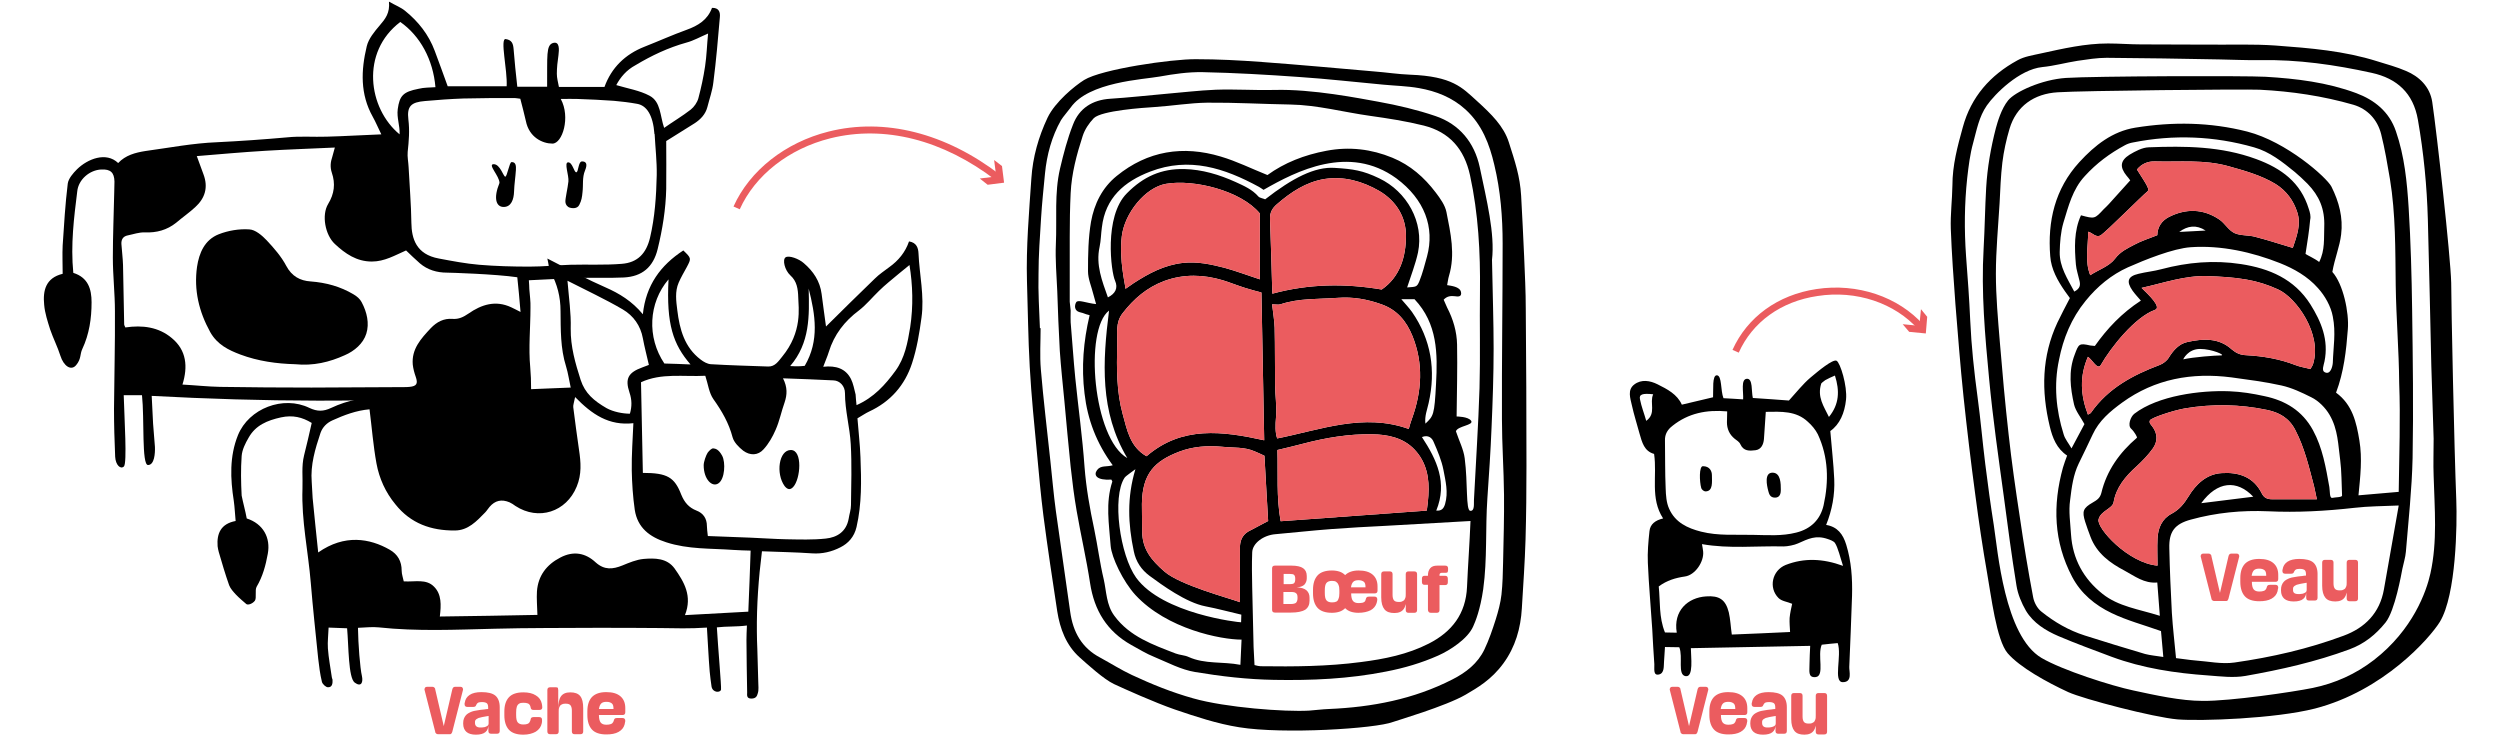 <?xml version="1.0" encoding="utf-8"?>
<!-- Generator: Adobe Illustrator 19.1.0, SVG Export Plug-In . SVG Version: 6.00 Build 0)  -->
<svg version="1.1" id="Calque_1" xmlns="http://www.w3.org/2000/svg" xmlns:xlink="http://www.w3.org/1999/xlink" x="0px" y="0px"
	 viewBox="241 379 1081.1 324" style="enable-background:new 241 379 1081.1 324;" xml:space="preserve">
<style type="text/css">
	.st0{fill:none;}
	.st1{fill:#EB5C5F;}
	.st2{enable-background:new    ;}
</style>
<g>
	<g>
		<path d="M272.7,497c6.4,2,7.9,7,7.9,12.7c0,7-1,13.8-4,20.2c-1.1,2.3-0.4,4.2-2.6,6.9c-2.2,2.8-5.5,0.5-6.9-4
			c-1.2-3.8-3.1-7.5-4.4-11.3c-1.1-3.5-2.3-7.1-2.6-10.7c-0.6-6.1,0.6-11.6,8-13.4c0-4.3-0.2-8.3,0-12.3c0.6-8.9,1.1-17.8,2.2-26.7
			c0.3-2.2,2.3-4.5,4-6.2c4.6-4.5,12.6-7.7,17.8-2.7c3.2-3.4,7.4-4.5,11.8-5.2c10.3-1.4,20.6-3.4,31-3.8c10.1-0.5,20.1-1.2,30.2-2.1
			c5.7-0.6,11.5-0.1,17.2-0.3c7.7-0.2,15.4-0.7,23.6-1c-1.4-2.8-2.4-5.3-3.7-7.6c-5.5-9.8-5.1-20.1-2.6-30.5c0.8-3.3,3.3-6.3,5.6-9
			c2.4-2.8,4.5-5.4,4-10.3c2.8,1.6,5.2,2.5,7,4c5.7,4.6,10.2,10.3,12.8,17.3c1.9,5,3.7,10.1,5.6,15.3h25.5c0.4-7-3-20.8-0.4-20.4
			c2.7,0.4,3.2,2,3.4,4.3c0.4,5.4,1,10.7,1.6,16.3h12.9c0.1-13.4-0.5-17.9,2.5-18.9c3-0.9,2.7,2.9,2.4,5.3c-0.4,2.7-0.7,5.4-0.7,8
			c0,1.8,0.5,3.6,0.9,5.7h19.7c3-8.3,8.9-14.1,17.3-17.4c6.1-2.4,12.1-5.1,18.2-7.3c5-1.8,9.1-4.3,11-9.5c3.1-0.1,3.6,2,3.4,4
			c-0.8,9.4-1.6,18.8-2.8,28.1c-0.4,3.7-1.7,7.2-2.6,10.8c-0.8,3.1-2.9,5.3-5.5,7c-4,2.5-8,5-12.3,7.7c0,6.6,0.1,13.7,0,20.7
			c-0.2,8.8-1.6,17.4-3.7,26c-1.9,7.8-6.7,11.9-14.7,12.3c-6.3,0.3-12.7,0-19.1,0.2c-7.2,0.2-14.4,0.7-21.9,1
			c0.1,1.6,0.2,2.7,0.2,3.8c0.2,2.7,0.6,5.4,0.5,8.1c0,8.6-0.9,17.3-0.1,25.8c1.1,12.2-0.6,24.1-1,36.1c-0.1,2.5,0.1,5.1-0.2,7.6
			c-0.1,0.9-1.2,1.7-1.9,2.6c-0.9-0.8-2.5-1.6-2.6-2.5c-0.4-2.6-0.2-5.4-0.1-8.1c0.3-7.2,0.6-14.5,0.9-21.7c0-0.6-0.2-1.3-0.3-2h-10
			v30.8c-4-1.1-4.2-1.4-4.2-5.3c0-5.2,0.1-10.5-0.1-15.7c-0.1-3.1-0.5-6.3-0.8-9.5c-47.8,2.9-95.3,2.6-143.4,0
			c0.2,3.8,0.4,7.9,0.6,12c0.2,3.4,0.6,6.7,0.8,10.1c0.1,2.7-0.2,7.8-3,7.8c-2.8,0-1.5-20.1-2.6-30.2h-7.9
			c0.3,10.4,1.5,29.3,0.1,30.8c-1.4,1.4-3.6-0.5-3.8-4.2c-0.3-6.9-0.5-13.8-0.5-20.7c0.1-14.1,0.5-28.2,0.4-42.2
			c0-7.7-0.9-15.5-0.9-23.2c0-9.4,0.4-18.9,0.6-28.3c0-1.5,0.1-3,0.1-4.6c-0.1-3.9-1.7-5.4-5.7-5.2c-5,0.2-9.9,4.3-10.4,9.5
			C273,473.1,271.5,484.7,272.7,497 M319.9,545.3c5.6,0.3,11,0.9,16.3,1c13.2,0.2,26.3,0.3,39.5,0.3c13.3,0,26.6-0.2,39.9-0.2
			c0.8,0,1.7,0,2.5-0.1c3.1-0.3,3.7-1.4,2.7-4.3c-0.6-1.7-1.1-3.5-1.3-5.3c-0.6-6.8,3.6-11.3,7.8-15.8c2.6-2.7,5.6-4.3,9.4-4
			c2.7,0.2,4.7-0.8,6.9-2.3c5.6-3.9,11.7-5.9,18.5-2.7c1.1,0.5,2.2,1.1,4,2c-0.4-5-1-11.3-1.4-15c-9.5-1.4-29.2-2-30.4-2
			c-4.4,0-8.4-1.2-11.7-4c-2.1-1.8-4.1-3.8-6-5.6c-4.8,2.1-9.3,4.8-14.8,4.8c-6.6,0-11.5-3.4-16-7.6c-4.2-3.9-5.8-12.5-2.9-17.3
			c2.7-4.4,3.2-8.8,1.6-13.5c-0.8-2.4-0.6-4.6,0.2-6.9c0.3-1,0.6-2.1,1.1-4c-10.4,0.5-20.2,0.8-30,1.4c-10,0.6-19.9,1.5-29.7,2.3
			c1.1,2.9,2,5.4,2.9,7.9c2.1,5.6,0.7,10.3-3.6,14.2c-2.6,2.4-5.5,4.4-8.2,6.7c-4,3.2-8.5,4.4-13.6,4.2c-2.5-0.1-4.9,0.8-7.4,1.3
			c-2,0.4-2.8,1.8-2.7,3.7c0.2,3,0.6,6,0.7,9.1c0.2,8.6,0.3,17.1,0.5,25.7c0,0.4,0.4,0.9,0.5,1.3c7.4-1.1,14.4-0.2,20.1,4.6
			C321.7,530.5,322.3,537.6,319.9,545.3 M524,436.9c-0.6-8.2-3.4-12.3-7.5-13c-3.3-0.6-6.6-1-10-1.3c-5.2-0.4-10.4-0.6-15.7-0.8
			c-2.3-0.1-4.5,0-7.3,0c4.3,7.9,0.7,19.3-3.6,19.3s-10.1-2.7-11.5-9.8c-0.7-3.2-1.6-6.4-2.4-9.6c-1.1-0.1-1.8-0.3-2.4-0.3
			c-7.4,0-14.9,0-22.3,0.2c-5.5,0.2-11.1,0.6-16.6,1.1c-5.9,0.5-7.8,2.2-7.1,8c0.6,4.8,0.2,9.3-0.3,14c-0.2,2.1,0.3,4.4,0.4,6.6
			c0.4,8,1.1,16.1,1.2,24.1c0.1,6.7,2,13.6,11.9,15.4c5.8,1.1,11.6,2.2,17.4,2.7c7.2,0.6,14.5,0.8,21.7,0.8c5.9,0,11.8-0.6,17.7-0.8
			c7.4-0.2,14.9,0.2,22.2-0.4c7-0.5,10.7-4.6,12.3-11.3c2.1-8.9,2.7-18,2.9-27.1c0.1-5.9-0.6-11.8-0.9-17.6c0-0.3-0.3-0.5-0.3-0.6
			L524,436.9z M507.5,415.8c5,1.5,10.1,2.3,14.4,4.6c4.9,2.6,4.5,8.7,6.3,13.9c4-2.8,7.9-5.1,11.5-7.9c1.5-1.2,2.8-3.1,3.3-4.9
			c1.2-4.5,2.2-9.1,2.9-13.8c0.7-4.6,0.8-9.2,1.3-14.2c-3.5,1.5-6.3,3.1-9.3,3.9c-7.9,2.2-15.1,5.6-22.1,9.8
			C511.9,409.3,509.3,412.4,507.5,415.8 M429.3,416.7c-1-11.9-6.6-22.2-15.2-28.2c-17.3,13.1-13.9,37.4-0.3,48.6
			c0.2-3.8-1.3-7.1-0.8-10.9c0.8-5.8,2.3-7.5,9-8.8C424.4,416.8,426.7,416.9,429.3,416.7"/>
		<path d="M368.6,536.5c-7.8-0.2-16-1.3-23.7-4.2c-5-1.9-9.9-4.2-13-9.7c-4.9-8.9-7.1-18.2-5.7-28.2c0.9-6,3.3-11.7,9.4-14.1
			c4.1-1.6,8.8-2.4,13.2-2.1c2.6,0.1,5.5,2.6,7.5,4.7c3.2,3.4,6.4,7.1,8.5,11.1c2.4,4.5,6,6.4,10.5,6.7c6.7,0.5,12.9,2.2,18.6,5.6
			c1.4,0.8,2.8,2,3.5,3.4c2.3,4.3,3.4,9.2,2,13.6c-1.3,4.2-5.1,7.5-9.3,9.3C383.5,535.6,376.5,537.3,368.6,536.5"/>
		<path d="M454.5,450c2.8,0,4.2,5.4,5,5.4s1.8-6.3,2.7-6.3c1.9-0.1,2,1.7,1.9,3.4c-0.2,3.1-0.7,6.2-0.8,9.3
			c-0.1,3.4-1.2,6.7-4.5,6.7s-4.5-3.8-1.8-10.4C457,455.1,451.7,450,454.5,450z"/>
		<path d="M486.7,449.2c1.9,0,2.5,4.3,3.5,4.3s0.8-4.7,2.5-4.7c1.7,0,2.5,1,1.3,3.9c-1.3,3.1-0.7,6.2-1.1,9.4
			c-0.2,2.1-0.4,3.6-1.4,5.5c-0.9,1.9-3.4,1.4-4.1,1.2c-0.8-0.2-1.8-1.1-1.9-2.5c-0.1-1.4,1-5.9,1.3-8.8
			C487.1,454.9,484.8,449.2,486.7,449.2z"/>
		<path d="M347.7,603.2c7.1,2.3,10.4,8.3,9.1,15.3c-0.9,5-2.2,9.8-4.8,14.2c-0.9,1.5,0.1,4.9-0.8,6.1c-1,1.3-3,2-3.7,1.4
			c-0.7-0.6-3.2-2.7-4.5-4.1c-1.1-1.2-2.3-2.5-2.9-4c-1.7-4.8-3.1-9.6-4.5-14.4c-0.2-0.8-0.4-1.6-0.5-2.5c-0.4-5.5,1.4-9.7,7.8-10.9
			c-0.3-3.1-0.4-5.9-0.8-8.7c-1.5-9.6-1.9-19.2,1.8-28.4c4.7-11.6,19.6-17.3,30.9-11.8c3.4,1.6,6,1.6,9.4,0c7.2-3.4,14.9-4.8,22.9-5
			c11.4-0.3,22.8-1.3,34.2-1.9c9.8-0.5,19.5-0.8,29.3-1.2c5.6-0.2,11.1-0.5,17.2-0.7c-0.7-3.1-1.1-6.2-2-9.1c-2.5-7.9-2.3-16-2.4-24
			c0-6.1-1.4-11.6-4.3-16.9c-0.8-1.5-0.8-3.3-1.4-5.8c5.3,2.7,9.5,4.9,13.8,7.1c3.8,1.9,7.5,3.7,11.4,5.4
			c5.9,2.6,11.4,5.9,16.1,11.6c1.3-12.6,7.7-21.2,17.5-27.6c3.5,3.4,3.5,3.4,1.5,7.2c-1.2,2.2-2.5,4.4-3.5,6.7
			c-1.7,3.9-1.1,8-0.6,12c1,8.2,3.1,16,10.1,21.3c1.3,1,2.9,1.9,4.4,2c8.3,0.5,16.5,0.7,24.8,1c3,0.1,4.5-2.4,6-4.2
			c8.9-10.8,7.1-21.3,7-25.6c-0.1-3.8-0.6-7.1-3.4-9.6c-2.5-2.3-3.5-6.8-2.1-7.8c1.4-1,5.8,0.6,7.9,2.5c4.1,3.5,7,7.8,7.7,13.3
			c0.6,4.8,1.3,9.6,1.9,14.1c6.8-6.7,13.9-13.8,21.1-20.7c1.9-1.9,4.2-3.4,6.3-5c3.9-2.8,6.9-6.4,8.5-11.1c3.3,0.5,4,2.9,4.1,5.2
			c0.4,9.2,2.6,18.4,1.3,27.7c-0.9,6.7-2,13.4-4.1,19.8c-3.1,9.5-9.3,16.6-18.6,20.9c-1.5,0.7-2.9,1.7-5,2.9
			c0.4,5.5,1.1,11.1,1.3,16.8c0.4,10.1,0.6,20.2-1.7,30.2c-1,4.3-3.6,7.1-7,8.8c-3.7,1.9-7.8,2.9-12.2,2.6
			c-7.2-0.5-14.3-0.6-21.7-0.9c-1.5,11.9-2.3,23.3-2.2,34.7c0,2.5,0.1,5.1,0.2,7.6c0.1,4.7,0.3,9.4,0.4,14.1c0,1.7,0.3,3.5-0.2,5
			c-0.3,1-0.6,2.3-2.8,2.3c-2.2,0-1.8-1.7-1.8-2.6c-0.2-7.6-0.2-15.2-0.3-22.7c0-2,0.1-3.9,0.2-6.3c-4.6,0.6-8.7,0.3-13,0.8
			c0.5,8.7,2,25.5,1.8,26.9c-0.2,1.4-3.6,1.5-4.1-1.3c-0.3-2.1-0.6-4.3-0.8-6.5c-0.5-6-0.8-13-1.2-19c-7.5,0.5-13.7,0.3-20.3,0.2
			c-9.2-0.1-18.5-0.1-27.7-0.1c-14.7,0.1-29.3,0-44,0.4c-16.7,0.4-33.3,1.2-50-0.6c-2.8-0.3-5.7,0.1-8.9,0.2
			c0.1,7,0.9,17.4,1.7,20.8c0.6,2.7-0.2,5-3.1,2.9c-2.8-2.1-2.6-15.8-3.3-23.5c-2.8-0.1-5.2-0.2-8-0.3c-0.1,3.1-0.5,6.1-0.3,9
			c0.3,4.2,1.1,8.3,1.7,12.5c0,0.3,0.2,0.6,0.3,1c0.1,1.6-0.1,3.4-2,3.3c-0.9,0-2.4-1.4-2.6-2.4c-0.8-3.3-1.2-6.6-1.6-10
			c-1.1-10.9-2.3-21.8-3.2-32.7c-1.1-13.6-4.1-27-3.6-40.7c0.2-4.9-0.5-9.7,0.7-14.5c1.2-4.6,2.2-9.2,3.3-14
			c-4.1-2.5-8.2-3.5-13.3-2.4c-5.9,1.3-11,3.4-14,8.8c-1.4,2.4-2.8,5.2-3,7.9c-0.4,5.7-0.3,11.4,0,17.1
			C346.1,596.4,347.1,599.9,347.7,603.2 M489.7,550.7c-0.5,2.5-0.9,3.5-0.8,4.4c0.8,6.2,1.6,12.4,2.5,18.5c0.8,5.3,1.2,10.5-1,15.8
			c-4.5,11-16.5,14.9-26.5,8.4c-0.8-0.6-1.7-1.2-2.6-1.6c-3.4-1.4-6.2-0.8-8.6,2c-0.7,0.8-1.2,1.7-1.9,2.4
			c-3.7,3.8-7.4,7.8-13.1,7.8c-10.2,0.1-19.1-3-25.7-11.3c-4.3-5.2-7-11.2-8.2-17.7c-1.4-7.7-2-15.5-3-23.4
			c-5.8,0.5-11,2.5-16.1,4.8c-2.4,1.1-4.2,2.9-5.1,5.4c-2.3,6.9-4.4,13.8-3.8,21.2c0.2,2.3,0.2,4.7,0.4,7c0.7,7.7,1.6,15.4,2.4,23.5
			c11.4-8,22.3-6.1,30.9-1.2c3.5,2,5.2,5,5.2,9.1c0,1.5,0.6,3.1,0.9,4.6c4.9,0.3,9.7-1.2,13.1,2.3c3.3,3.3,3.1,7.9,2.5,12.9
			c14.5-0.2,28.3-0.4,42.2-0.7c-0.1-3.9-0.4-7-0.2-10.2c0.5-6.7,4.1-11.5,10.1-14.6c5.7-3,10.9-2,15.3,2.1c3.8,3.4,7.4,3,11.6,1.3
			c2.9-1.2,6-2.5,9.1-2.8c4.9-0.4,10.1-0.4,13.4,4.1c4.1,5.8,7.8,11.9,4.5,20.2c9.4-0.5,18.1-1,27.4-1.5c0.4-9.1,0.7-17.6,1-26.4
			c-2.5-0.1-5-0.1-7.5-0.3c-9.7-0.7-19.5-0.2-29-3.3c-7.2-2.3-12.4-6.3-13.6-14c-0.8-5.6-1.2-11.4-1.3-17.1
			c-0.1-6.7,0.4-13.4,0.7-20.4C504.3,563.2,497,558.2,489.7,550.7 M547.1,610.8c6.3,0.2,12.3,0.5,18.3,0.7
			c5.2,0.2,10.4,0.6,15.6,0.7c5.7,0.1,11.5,0.3,17.1-0.3c4.9-0.5,8.9-3,9.9-8.6c0.3-2,1-3.9,1-5.9c0.1-8.8,0.4-17.5-0.1-26.3
			c-0.4-7.4-2.5-14.6-2.5-22.1c0-3.1-2.3-5.4-4.9-5.5c-7.1-0.4-14.3-0.6-21.9-0.9c2,3.9,1.8,7.1,0.7,10.4c-1.4,3.9-2.2,8.1-3.9,11.9
			c-1.3,3-3,6-5.2,8.4c-2.4,2.7-5.8,2.8-8.8,0.6c-1.9-1.5-4-3.6-4.6-5.8c-1.6-6.1-4.6-11.3-8.3-16.5c-1.9-2.7-2.3-6.5-3.5-10.1
			c-9.4,0.5-19-1.3-27.8,2.8c0.3,13.4,0.5,26.3,0.8,39.2c10.6,0,13.7,1.9,16.6,9.4c1.4,3.4,3.3,5.6,6.6,6.9c2.9,1.1,4.5,3.4,4.5,6.7
			C546.7,607.7,546.9,608.9,547.1,610.8 M486.4,500.4c0.6,7.4,1.6,14,1.4,20.7c-0.1,7.8,2,15,4.3,22.2c1.9,5.8,5.7,9,11.2,12.2
			c2.9,1.6,7,2.4,10.1,2.4c0.9-3.1,0.9-6-0.2-9.2c-2-6-0.5-8.6,5.5-10.8c0.9-0.3,1.8-0.7,2.9-1.1c-0.9-4-1.9-7.7-2.6-11.5
			c-1-5.5-4.1-9.8-8.7-12.5C502.6,508.3,494.4,504.5,486.4,500.4 M611.4,554.2c7.5-3.3,12.4-8.8,16.8-14.8
			c4.1-5.6,5.3-12.2,6.4-18.9c1.4-9.2,1.1-18.3-0.3-26.9c-3,2.4-6.1,5-9.1,7.5c-1.4,1.2-2.8,2.4-4.1,3.7c-2.9,2.8-5.5,6-8.6,8.4
			c-6.3,4.7-10.8,10.5-13.1,18c-0.6,2-1.5,3.9-2.4,6.4c5.6-0.6,9.7,0.8,12,5.3c1,2,1.4,4.4,2,6.7C611.1,551,611.2,552.5,611.4,554.2
			 M539.6,536.6c-7.5-8.7-10.5-17.3-9.5-36.8c-8.7,10.2-9.4,25.1-1.8,36.4C531.8,536.3,535.3,536.4,539.6,536.6 M590.7,503.8
			c0.3,11.8,0.6,23.5-8,33.5c1.7,0.1,2.5,0.1,3.4,0.1c1,0,2-0.1,2.9-0.2C595.4,526.3,593.6,515.1,590.7,503.8"/>
		<path d="M583,573.6c5.2,0,4.2,12.6,1,16c-1.3,1.4-2.5,1.1-3.7-0.4C576.4,583.8,577.8,573.6,583,573.6z"/>
		<path d="M551.7,588c-2.7,1.9-6.4-1.7-6.4-7.8c0-1.5,1-4.3,1.7-5.4c0.6-0.8,1.7-2,2.5-1.9c0.9,0.1,2.3,0.4,3.8,3.2
			C554.8,578.9,554.5,586.1,551.7,588z"/>
	</g>
	<path d="M994.8,551.7c0.2-3.3-1.1-8.7,1.6-8.9s1.9,5.5,2.6,8.3c5.5,0.4,10.8,0.7,15.6,1.1c3.3-3.6,6-7.1,9.3-9.9
		c3.3-2.8,9.7-8.1,11.3-7.3c1.6,0.8,4.7,10.9,4.1,16.8c-0.6,5.8-2.7,10.7-6.8,13.6c0.6,7.4,1.4,14.1,1.7,20.8
		c0.3,6.8-0.9,13.3-3.5,19.8c4.9,0.8,7.3,4,8.7,8.6c2.2,7.2,2.7,14.5,2.5,22c-0.4,10.3-0.7,20.5-1.2,30.8c-0.1,1.9,1.5,6.6-2.8,6.6
		s-0.3-11.5-2.2-16.9c-2.2,0.2-4.4,0.4-6.9,0.7c-2,4.5,1.4,13.5-2.6,14c-3.6,0.4-2.6-3-2.7-5.5c0-2.6,0.2-5.3,0.3-8
		c-17.4,0.3-34.3,0.7-51.6,1c0,3.7,1.3,12.7-2.3,12.1c-3.6-0.6-1-8.2-2.7-12.5c-1.9,0-3.9-0.1-6.2-0.1c-0.2,2.2-0.2,4.2-0.4,6.2
		c-0.2,1.9,0.3,5.2-2.3,5.7c-2.5,0.5-1.8-2.6-1.9-4.5c-0.4-5-0.6-10.1-0.9-15.1c-0.6-9.6-1.5-19.1-1.9-28.7
		c-0.2-4.5,0.2-9.1,0.7-13.7c0.3-3,2.5-4.7,5.9-5.5c-5.7-8.7-2.5-18.4-3.9-27.9c-4.3-1.2-5.2-5-6.3-8.8c-1.1-4.1-2.4-8.1-3.3-12.2
		c-0.7-3.1-2-6.7,1-9c3.1-2.4,6.9-1.7,10.1-0.1c4.2,2.1,8.5,4.3,10.5,8.8c4.6-1.1,8.8-2.1,13.5-3.2c0.2-3-0.5-9.7,1.7-9.5
		c2.2,0.2,1.5,6.6,2.8,9.9C988.8,551.3,991.4,551.5,994.8,551.7 M987.9,556.9c-9-0.8-16.8,0.8-23.6,6.2c-2.1,1.6-3.4,3.6-3.3,6.4
		c0.1,6.9,0,13.8,0.3,20.7c0.1,3,0.3,6.2,1.5,8.8c2.6,5.9,7.9,8.4,13.8,9.9c7.5,1.9,15,1.2,22.6,1.4c6.2,0.1,12.4,0.6,18.6-1
		c6.4-1.6,10.4-5.7,11.8-11.8c2.3-10.4,2.1-20.8-2.5-30.7c-1-2-2.6-3.9-4.3-5.4c-5.1-4.8-11.5-4.4-18.2-4.3c-0.3,4.2-0.5,8-0.8,11.8
		c-0.2,2.3-1.2,4.5-3.7,4.8c-2.5,0.3-5.1,0.5-6.5-2.6c-0.4-1-1.6-1.7-2.5-2.4c-2.2-1.8-3.3-4.2-3.3-7.1
		C987.8,560.3,987.9,558.9,987.9,556.9 M1038,623.7c-1.1-3.3-2.2-8-3.5-9.9c-0.5-0.8-2.2-1.4-3.1-1.7c-5.2-1.8-8.4-0.1-12.9,1.9
		c-1.5,0.7-4.5,1.3-6.2,1.3c-11.7-0.3-23.4,1.1-35.3-1c0.2,1.2,0.4,2.1,0.5,3.1c0.5,4.4-3.4,10.3-7.9,10.9
		c-4.1,0.6-7.8,1.7-11.3,4.3c0.7,6.5,0,13.3,2.7,19.9c1.8,0,3.4,0.1,5.1,0.1c-1.6-9.5,4.8-15.2,12.7-15.7c5.6-0.4,8.4,1.3,9.8,6.9
		c0.7,3,0.8,6.1,1.3,9.6c8.1-0.3,16.6-0.7,25.2-1.1c-0.1-2.1-0.3-4.1-0.2-6.1c0.2-2.1,0.7-4.3,1.1-6.1c-2.1-0.9-4.5-1.1-5.9-2.5
		c-4.4-4.4-2.8-11.9,3.1-14.3C1021.2,620.2,1029.2,620.5,1038,623.7 M1028.6,544.8c-1.9,5.9,1.1,9.9,3.3,14.5
		c4.5-5.5,4.7-11.3,2.6-17.9c-1.6,0.7-3,1.3-4.2,2C1029.4,544,1028.7,544.7,1028.6,544.8 M955.9,549.5c-4.6-0.5-6.2,0-5.7,2.2
		c0.6,3.1,1.8,6.1,2.7,9.3C957.4,557.7,954.2,553.3,955.9,549.5"/>
	<path d="M1007.5,583.4c3.6,0,3.6,4.8,3.6,7.5c0,1.1-0.2,3.3-2.5,3.3c-2.2,0-2.6-1.7-2.9-2.8C1005,588.8,1003.9,583.4,1007.5,583.4z
		"/>
	<path d="M977.4,580.6c3,0,3.9,2.2,3.9,3.9c0,2.8,0.6,7-2.8,7c-0.7,0-1.6-0.8-1.8-1.4C975.9,587.3,975.7,580.6,977.4,580.6z"/>
	<path class="st0" d="M732.5,563c-12-20.1-10.7-41.7-7.9-63.8C713.7,507.4,717.7,554.6,732.5,563z"/>
	<g>
		<path d="M776.9,693.5c-9.5-1.5-18.8-4.6-27.9-7.7c-8.9-3.1-21.8-8.9-26.3-11c-4.4-2.1-11.2-8.3-14.8-11.5
			c-5.9-5.3-8.5-12.4-9.7-19.9c-2.1-13.8-4.2-27.6-6-41.5c-1.1-8.7-1.9-17.5-2.7-26.2c-1.2-12.7-2.5-25.3-3.2-38
			c-0.7-12.4-0.8-24.8-1.2-37.1c-0.4-14.9,0.9-29.6,1.9-44.4c0.6-9.3,3.1-18,7-26.3c3.3-6.9,11.8-13.8,15.8-16.3
			c7.6-4.7,37.9-9.1,48.4-9c9.5,0,19,0.5,28.4,1.2c16.3,1.2,32.5,2.7,48.7,4.1c5.2,0.4,10.3,1.2,15.5,1.4
			c18.3,0.7,22.5,5.6,28.7,11.2c6.5,5.9,11.8,11.1,14,18.1c2.6,8.2,4.8,14.5,5.3,23.1c0.5,8.8,0.9,17.6,1.3,26.3
			c0.3,7.5,0.7,15.1,0.7,22.6c0.2,22.6,0.3,45.2,0.3,67.9c0,10.6-0.1,21.2-0.4,31.8c-0.3,9.9-1,19.9-1.6,29.8
			c-0.5,8.6-2.8,16.7-8,23.8s-11.2,10.5-16.3,13.5c-8.6,5-30.1,11.3-31.4,11.8C835.9,694.1,796,696.6,776.9,693.5z M690.7,520.9
			c0.1,0,0.2,0,0.3,0c0,5.9-0.4,11.9,0.1,17.8c1.1,13.1,2.7,26.2,4.1,39.4c0.8,7.3,1.4,14.6,2.4,21.9c2,14.5,4.2,29.1,6.2,43.6
			c1.2,8.7,5,15.6,13,19.8c4.6,2.5,9,5.3,13.7,7.5c8.6,4,17.2,7.5,26.5,10.1c14,4,39.7,5.9,50.1,5.3c2.9-0.2,5.7-0.6,8.6-0.7
			c18.6-0.8,36.6-4.2,53.4-12.8c5.9-3,10.9-6.9,13.8-12.9c2-4.2,3.5-8.6,4.9-13c1.1-3.5,2.1-7.2,2.5-10.8c0.5-4.6,0.6-9.3,0.7-14
			c0.2-9.7,0.5-19.4,0.4-29.1c-0.1-10.9-0.9-21.9-0.9-32.8c-0.1-25.3,0.3-50.5,0.3-75.8c0-11.5-0.9-22.9-3.6-34.1
			c-2.1-9-5.3-17.4-12.4-23.9c-5.8-5.3-12.8-8-20.2-9.3c-5.1-0.9-10.3-1-15.5-1.5c-12.1-1.1-24.1-2.5-36.2-3.3
			c-13.9-1-27.9-1.8-41.9-2.1c-6.2-0.1-12.4,0.8-18.5,1.9c-7.2,1.3-30.7,2.3-38.5,13.4c-1,1.4-3.3,4-4.2,5.5c-4,7.1-6.1,14.9-6.9,23
			c-0.6,6.4-1.3,12.8-1.7,19.3c-0.5,8.1-1.1,16.1-1.1,24.2C689.9,505.2,690.4,513,690.7,520.9"/>
		<path class="st0" d="M865.9,597c1.5-5,0.1-10-0.7-14.8c-0.7-4.1-2.5-8.1-4.2-12c-0.7-1.7-2.3-3.3-5.1-2.2
			c6.6,9.9,11.2,19.8,6.2,31.7C864.3,600,865.3,599,865.9,597z"/>
		<path d="M886.2,491.4c1.3-11.4-2.3-25.8-5.3-40.1c-2.3-10.7-8.8-18.6-19.1-22.1c-7.9-2.7-16.4-4.7-24.7-6.2
			c-7.9-1.4-28.6-5.6-45.1-5.1c-8.4,0.2-16.8-0.4-25.3-0.1c-7.3,0.3-14.6,1.2-21.8,1.8c-7.9,0.7-15.9,1.6-23.8,2.1
			c-7.7,0.5-13.4,4.1-16.1,11.2c-2.4,6.1-4.1,12.6-5.6,19c-2.5,10.7-1.3,21.7-1.8,32.6c-0.3,6.8,0.3,13.6,0.6,20.4
			c0.3,8.6,0.6,17.2,1.1,25.8c0.5,7.3,1.3,14.6,2,21.9c0.9,9.5,1.7,18.9,2.7,28.3c0.7,6.4,1.5,12.8,2.6,19.1
			c1.8,10.4,4.2,20.7,5.8,31.2c1.8,11.8,7.3,20.8,17.8,26.7c3.3,1.8,6.5,3.8,10,5.2c5.8,2.4,11.5,5.5,17.6,6.5
			c11.3,1.9,22.7,3.2,34.1,3.4c16.2,0.3,32.4-0.4,48.5-3.6c7.8-1.5,15.3-3.7,22.5-6.9c5.2-2.3,12.9-7.3,15.2-12.7c0.9-2,3-7,4.3-16
			c1.8-13.1,0.9-26.1,1.8-39.3c0.7-10.2,1.4-20.3,1.8-30.5c0.5-11.4,0.9-22.9,0.9-34.3C886.9,518.2,886.5,506.5,886.2,491.4z
			 M777.7,648.1c-0.7,0.1-34-3.6-45.4-19.3c-7-9.8-10.5-34.8-5-43.2c0.5-0.8,4-3.1,4.7-3.7c-3.7,12.2-3.2,23.7-0.7,35.5
			c0.9,4.5,3.3,8,6.8,10.6c5.3,3.9,15.8,11.6,24.2,13.2c5.2,1,10.3,2.4,15.5,3.6L777.7,648.1L777.7,648.1z M855.9,568
			c2.8-1.1,4.4,0.4,5.1,2.2c1.7,3.9,3.4,7.9,4.2,12c0.9,4.8,2.2,9.7,0.7,14.8c-0.6,2-1.6,3-3.8,2.8C867,587.8,862.4,577.9,855.9,568
			z M793.4,573.6c3.9-0.9,7.5-1.8,11-2.7c9.9-2.6,20-4.3,30.1-4.1c6.4,0.1,13.3,1.4,18.2,6.6c5.3,5.6,6.5,12.6,6,19.9
			c-0.1,2.1-0.4,4.2-0.7,6.5c-20.7,1.5-41.7,3-63.2,4.6C792.9,594,793.7,583.6,793.4,573.6z M792.4,545.3c-0.1-8.2,0-16.4-0.2-24.6
			c-0.1-3.2-0.7-6.4-1.1-10.1c1.6,0,2.7,0.3,3.6,0c8.1-2.7,16.5-2.2,24.8-2.8c6.6-0.5,12.7,0.6,18.9,2.8c6.8,2.4,10.8,7.3,13.4,13.7
			c4.8,11.9,4.1,23.8-0.2,35.7c-0.5,1.3-0.9,2.7-1.4,4.5c-19.5-7-37.9,0.3-56.9,4.1c-0.9-2.6-0.8-5.8-0.5-9.3
			C793.2,554.6,792.4,550,792.4,545.3z M790.2,473.8c-0.1-2.8,0.9-4.7,3-6.5c6-5.2,12.6-9.6,20.6-10.9c8.4-1.3,16.4,1,23.7,5.2
			c7.4,4.4,11.5,11.3,11.5,19.4c0,9-2.6,17.8-10.5,23.2c-15.9-2.7-31.4-2.5-47.3,1.8C790.9,495.2,790.6,484.5,790.2,473.8z M862,545
			c-0.7,13.5-1.1,13.9-4.6,17.2c-0.4-3.3,0.8-6.1,1.4-8.9c3.2-14.2,1.1-27.4-7.2-39.4c-1.3-1.8-2.9-3.5-4.6-5.5h5.7
			C862.7,519,862.7,532,862,545z M858.1,489.9c-1,3.6-1.9,7.2-3.3,10.7c-1.1,2.6-1.4,2.4-5.3,2.7c1.6-5,3.6-10,4.7-15.1
			c2.7-13.1-4.8-26.4-16.8-32.1c-7.1-3.4-11.2-4-19.2-4.5c-8.6-0.6-18.3,4.4-30.1,13.6c-0.5-0.3-2.4-0.6-2.9-1.2
			c-2.7-3.1-6.2-4.6-9.9-6.3c-7.1-3.2-14.4-5.4-22.2-5.6c-9.8-0.2-17.6,3.2-24.8,10.5c-10,10-6.8,34.2-5.1,37.8
			c1.4,3.2,0.1,5.6-3.1,7.2c-2.5-7.1-5.3-14-3.6-21.8c0.6-2.8,0.6-5.7,1-8.5c1.5-12.8,9.7-19.8,20.9-24.1c16.9-6.5,32.1-1.5,47,6.6
			c0.6,0.3,1.2,0.8,2,1.3c14.3-8.2,37-19.8,57.4-5C857.1,465.2,861.5,477.4,858.1,489.9z M726.5,514.4c4.8-6.2,10.5-11.1,18-13.9
			c8.5-3.1,16.9-2.8,25.3-0.3c3.2,1,6.4,2.3,9.6,3.3c2.1,0.7,4.2,1.2,7.1,2c0.4,20.9,0.8,42.3,1.2,63.9c-18.1-4-35.6-6.3-50.9,6.9
			c-7.2-4.1-8.4-11.4-10.3-18.2c-2.7-9.8-2.6-19.8-2.4-29.8c0-0.2,0-0.4,0-0.5C724.3,523.3,723.2,518.6,726.5,514.4z M726.1,481.2
			c1.2-10,10.1-21.1,19.1-22.7c12.1-2.1,32.5,3,40.6,12.8v28.5c-5.2-1.7-10.2-3.6-15.3-5c-5.9-1.5-11.7-2.8-18-2.1
			c-8,0.9-14.7,4.5-21.2,8.7c-1,0.7-2,1.4-3.6,2.5C727.6,501.9,724.9,491.5,726.1,481.2z M720.6,513.3c-2.8,22.1-4.1,43.7,7.9,63.8
			C713.7,568.7,709.7,521.6,720.6,513.3z M777.2,615.9c0,7.7,0,15.4,0,23.5c-5.2-1.9-25.9-7.4-32.6-13.2c-5.9-5.1-9.6-9.8-9.7-17.4
			c0-4-0.1-7.9-0.1-11.9c0.2-13.2,5.5-18.5,16.2-22.6c5.8-2.2,12.1-2.7,18.5-2.1c4.7,0.5,9.6,0,14.1,2c1.5,0.6,2.9,1.3,4.2,1.9
			c0.5,9.6,1.1,18.9,1.6,28.2c-2.8,1.5-5.7,3-8.7,4.6C778,610.6,777.2,613.1,777.2,615.9z M875.4,632.8
			c-0.5,11.6-6.5,19.4-16.5,24.5c-9.2,4.7-19.2,6.7-29.4,8c-14.4,1.9-28.9,2-43.4,1.8c-0.7,0-1.4-0.2-2.6-0.5
			c-0.1-2.6-0.3-5.2-0.4-7.8c-0.2-8.6-0.4-17.2-0.6-25.8c-0.1-5-0.2-10,0-15.1c0.1-4,4.9-7.5,10.1-7.9c8-0.7,16-1.6,24-2.2
			c7.8-0.6,15.6-1,23.4-1.4c12.1-0.7,24.3-1.4,36.9-2.1C876.5,614.3,875.8,623.5,875.4,632.8z M880.8,546.9
			c-0.5,16.1-1.6,32.2-2.4,48.2c-0.1,1.6,0.4,5-1.6,4.8c-2-0.2-1-12-2.4-22.7c-0.5-3.9-2.4-7.5-3.8-11.7c0.7-2.3,7.8-2.6,6.6-4.5
			s-6.3-1.9-6.3-1.9c0.1-10.3,0.4-20.7,0.2-31.1c-0.1-5.6-1.7-11-4.3-16c-0.5-1.1-1-2.2-1.5-3.4c1.5-1.6,3.1-1.7,4.9-1.5
			c0.8,0.1,3.1,0.6,2.6-1.8c-0.5-2.4-4.4-2.7-6-3c0.3-1.4,0.4-2.7,0.8-4c2.8-9.3,0.7-18.5-1.1-27.6c-0.6-3-2.7-5.9-4.6-8.4
			c-5-6.6-11-11.9-18.8-15.1c-9-3.7-18.5-4.9-28.5-3c-9.6,1.8-18.2,5.2-25.5,10.5c-7-2.8-13.4-6-20.2-8c-16.3-4.9-31.6-2.5-45,8.4
			c-6.3,5.1-9.7,12.1-11.1,19.8c-1.2,7-1.3,14.3-1.3,21.4c0,3.3,1.5,6.6,2.3,9.9c0.3,1.2,0.7,2.4,1.2,4.3c-4.1-0.4-7.8-2.1-8.6-0.8
			c-0.8,1.3-0.9,3.7,1.5,4.3c2.5,0.6,1.5,0.6,4.3,1.3c-2.7,11.4-3.6,22.5-2.2,33.9c1.3,11.3,5.2,21.5,12.2,31
			c-2.6,0.8-5.2-0.1-6.8,2.1c-1.6,2.2-0.2,4.5,6.2,4.1c0.1,0.3,0.5,0.7,0.4,0.9c-3,9.2-1.4,18.2-0.7,27.8
			c0.4,4.9,5.3,15.3,10.7,21.2c13.7,14.8,37.1,19.3,45.9,19.3l-0.5,10.9c-7.7-1.5-15.3-0.2-22.4-3.4c-1.7-0.8-3.8-0.8-5.6-1.5
			c-9.8-3.8-19.9-7.3-26.5-16.3c-3.5-4.7-3.4-10.5-4.6-15.8c-1.7-7.1-2.6-14.4-4.1-21.6c-1.9-8.9-3.5-17.9-4.2-27
			c-0.9-12.8-2.7-25.6-4-38.4c-0.8-8-1.3-16.1-2-24.1c-0.1-1.4,0-2.8,0-5.1l-0.4-3.8c0-9.1,0-18.7,0-28.2c0-6.3,0.1-12.6,0.4-18.8
			c0.4-8.5,2.6-16.7,5.2-24.7c0.9-2.8,2.7-5.5,4.8-7.7c3.4-3.3,21.3-4.5,26.1-4.8c7.7-0.5,15.4-1.8,23-1.9c12-0.1,24,0.6,35.9,0.8
			c11.7,0.2,23,3.3,34.5,4.9c7.8,1.1,15.6,2.3,23.2,4.2c11.1,2.8,17.5,10.1,20,21.5c3.6,16.6,4.5,33.3,4.3,50.2
			C880.8,518.9,881.2,532.9,880.8,546.9z"/>
		<path class="st1" d="M793.4,573.6c3.9-0.9,7.5-1.8,11-2.7c9.9-2.6,20-4.3,30.1-4.1c6.4,0.1,13.3,1.4,18.2,6.6
			c5.3,5.6,6.5,12.6,6,19.9c-0.1,2.1-0.4,4.2-0.7,6.5c-20.7,1.5-41.7,3-63.2,4.6C792.9,594,793.7,583.6,793.4,573.6z"/>
		<path class="st1" d="M792.4,545.3c-0.1-8.2,0-16.4-0.2-24.6c-0.1-3.2-0.7-6.4-1.1-10.1c1.6,0,2.7,0.3,3.6,0
			c8.1-2.7,16.5-2.2,24.8-2.8c6.6-0.5,12.7,0.6,18.9,2.8c6.8,2.4,10.8,7.3,13.4,13.7c4.8,11.9,4.1,23.8-0.2,35.7
			c-0.5,1.3-0.9,2.7-1.4,4.5c-19.5-7-37.9,0.3-56.9,4.1c-0.9-2.6-0.8-5.8-0.5-9.3C793.2,554.6,792.4,550,792.4,545.3z"/>
		<path class="st1" d="M790.2,473.8c-0.1-2.8,0.9-4.7,3-6.5c6-5.2,12.6-9.6,20.6-10.9c8.4-1.3,16.4,1,23.7,5.2
			c7.4,4.4,11.5,11.3,11.5,19.4c0,9-2.6,17.8-10.5,23.2c-15.9-2.7-31.4-2.5-47.3,1.8C790.9,495.2,790.6,484.5,790.2,473.8z"/>
		<path class="st1" d="M726.5,514.4c4.8-6.2,10.5-11.1,18-13.9c8.5-3.1,16.9-2.8,25.3-0.3c3.2,1,6.4,2.3,9.6,3.3
			c2.1,0.7,4.2,1.2,7.1,2c0.4,20.9,0.8,42.3,1.2,63.9c-18.1-4-35.6-6.3-50.9,6.9c-7.2-4.1-8.4-11.4-10.3-18.2
			c-2.7-9.8-2.6-19.8-2.4-29.8c0-0.2,0-0.4,0-0.5C724.3,523.3,723.2,518.6,726.5,514.4z"/>
		<path class="st1" d="M726.1,481.2c1.2-10,10.1-21.1,19.1-22.7c12.1-2.1,32.5,3,40.6,12.8v28.5c-5.2-1.7-10.2-3.6-15.3-5
			c-5.9-1.5-11.7-2.8-18-2.1c-8,0.9-14.7,4.5-21.2,8.7c-1,0.7-2,1.4-3.6,2.5C727.6,501.9,724.9,491.5,726.1,481.2z"/>
		<path class="st1" d="M777.2,615.9c0,7.7,0,15.4,0,23.5c-5.2-1.9-25.9-7.4-32.6-13.2c-5.9-5.1-9.6-9.8-9.7-17.4
			c0-4-0.1-7.9-0.1-11.9c0.2-13.2,5.5-18.5,16.2-22.6c5.8-2.2,12.1-2.7,18.5-2.1c4.7,0.5,9.6,0,14.1,2c1.5,0.6,2.9,1.3,4.2,1.9
			c0.5,9.6,1.1,18.9,1.6,28.2c-2.8,1.5-5.7,3-8.7,4.6C778,610.6,777.2,613.1,777.2,615.9z"/>
		<rect x="776.5" y="623.5" class="st0" width="104.9" height="26.4"/>
		<g class="st2">
			<path class="st1" d="M799.3,643.9h-7c-0.4,0-0.7-0.1-0.9-0.3c-0.2-0.2-0.3-0.5-0.3-0.9v-17.9c0-0.4,0.1-0.7,0.3-0.9
				s0.5-0.3,0.9-0.3h7.2c2.3,0,4,0.4,5,1.1c1,0.7,1.6,1.8,1.6,3.4v1c0,1.1-0.4,2-1,2.7c-0.7,0.7-1.8,1.1-3.3,1.2
				c1.9,0.1,3.3,0.5,4.2,1.3c0.9,0.8,1.3,1.9,1.3,3.2v1.3c0,1.7-0.6,3-1.9,3.9C804,643.5,802,643.9,799.3,643.9z M798.9,627.2h-2.8
				v4.4h2.8c0.8,0,1.3-0.1,1.7-0.4c0.3-0.3,0.5-0.8,0.5-1.6v-0.5c0-0.7-0.2-1.2-0.5-1.5S799.7,627.2,798.9,627.2z M799.2,635h-3.2
				v5.2h3.2c1,0,1.8-0.2,2.2-0.5c0.4-0.4,0.7-1,0.7-2v-0.4c0-0.9-0.2-1.5-0.7-1.8C801,635.1,800.3,635,799.2,635z"/>
			<path class="st1" d="M836.3,639.8c-0.4,1.3-1.3,2.4-2.6,3.1c-1.4,0.7-3.2,1.1-5.3,1.1c-1.3,0-2.4-0.2-3.3-0.5s-1.7-0.8-2.4-1.5
				c-0.7,0.7-1.5,1.2-2.4,1.5s-2,0.5-3.3,0.5c-2.8,0-4.9-0.7-6.2-2.1s-2-3.5-2-6.3v-1.6c0-2.7,0.7-4.8,2-6.2s3.4-2.1,6.2-2.1
				c1.3,0,2.4,0.2,3.3,0.5c0.9,0.3,1.7,0.8,2.4,1.5c1.3-1.3,3.3-2,5.8-2c2.7,0,4.7,0.6,6.1,1.8s2.1,2.9,2.1,5.1v1.8
				c0,0.4-0.1,0.7-0.3,0.9s-0.5,0.3-0.8,0.3h-10.3c0,1.6,0.3,2.7,0.8,3.3c0.5,0.6,1.3,0.9,2.4,0.9c0.8,0,1.4-0.1,1.9-0.2
				c0.5-0.2,0.8-0.4,1-0.8c0-0.1,0.1-0.3,0.2-0.6c0.1-0.4,0.2-0.7,0.4-0.9c0.2-0.2,0.5-0.3,1-0.3h2.4c0.8,0,1.2,0.4,1.2,1.3
				C836.5,638.8,836.5,639.3,836.3,639.8z M820.2,635.5v-1.1c0-1.1-0.1-1.9-0.4-2.5c-0.2-0.6-0.6-1-1-1.3s-1.1-0.4-1.8-0.4
				c-1.1,0-1.9,0.3-2.4,0.9s-0.7,1.7-0.7,3.2v1.1c0,1.5,0.2,2.6,0.7,3.2s1.3,0.9,2.4,0.9c0.8,0,1.4-0.1,1.8-0.3
				c0.5-0.2,0.8-0.6,1-1.2C820.1,637.3,820.2,636.5,820.2,635.5z M828.5,629.9c-1,0-1.8,0.2-2.3,0.7s-0.8,1.2-1,2.4h6.3v-0.1
				c0-1.1-0.2-1.9-0.7-2.3S829.6,629.9,828.5,629.9z"/>
			<path class="st1" d="M849.2,637c0,2.5-0.4,4.3-1.2,5.4s-2.1,1.7-4,1.7c-2,0-3.4-0.5-4.3-1.6s-1.4-2.8-1.4-5.2v-10
				c0-0.4,0.1-0.7,0.3-0.9c0.2-0.2,0.5-0.3,0.9-0.3h2.5c0.4,0,0.7,0.1,0.9,0.3c0.2,0.2,0.3,0.5,0.3,0.9v9c0,1,0.2,1.8,0.6,2.3
				c0.4,0.5,1.1,0.7,2,0.7c0.5,0,0.9,0,1.2-0.1c0.3-0.1,0.7-0.3,1-0.5s0.5-0.6,0.7-1.1c0.2-0.5,0.2-1.1,0.2-1.8v-8.5
				c0-0.4,0.1-0.7,0.3-0.9c0.2-0.2,0.5-0.3,0.9-0.3h2.5c0.4,0,0.7,0.1,0.9,0.3c0.2,0.2,0.3,0.5,0.3,0.9v15.5c0,0.4-0.1,0.7-0.3,0.9
				c-0.2,0.2-0.5,0.3-0.9,0.3h-2.5c-0.4,0-0.7-0.1-0.9-0.3c-0.2-0.2-0.3-0.5-0.3-0.9V637z"/>
			<path class="st1" d="M858.5,642.7v-10.8H857c-0.7,0-1.1-0.4-1.1-1.2v-1.5c0-0.8,0.4-1.2,1.1-1.2h1.5v-0.1c0-1.4,0.3-2.4,1-3.2
				s1.7-1.1,3-1.1h3.5c0.4,0,0.7,0.1,0.9,0.3s0.3,0.5,0.3,0.9v0.7c0,0.4-0.1,0.7-0.2,0.9s-0.4,0.3-0.8,0.3h-1.8
				c-0.3,0-0.5,0.1-0.7,0.3s-0.2,0.5-0.2,0.8v0.2h2.5c0.7,0,1.1,0.4,1.1,1.3v1.5c0,0.8-0.4,1.2-1.1,1.2h-2.5v10.8
				c0,0.4-0.1,0.7-0.3,0.9c-0.2,0.2-0.5,0.3-0.9,0.3h-2.5c-0.4,0-0.7-0.1-0.9-0.3C858.6,643.4,858.5,643.1,858.5,642.7z"/>
		</g>
	</g>
	<rect x="416.4" y="676.2" class="st0" width="104.9" height="26.4"/>
	<g class="st2">
		<path class="st1" d="M435.6,696.5h-5.2c-0.3,0-0.6-0.1-0.8-0.3s-0.4-0.4-0.4-0.8l-4.6-18c-0.1-0.4,0-0.7,0.2-1
			c0.2-0.3,0.5-0.4,0.9-0.4h2.3c0.3,0,0.6,0.1,0.8,0.3c0.2,0.2,0.4,0.4,0.4,0.8l3.7,15.9l3.7-15.9c0.1-0.3,0.2-0.6,0.4-0.8
			s0.5-0.3,0.8-0.3h2.3c0.4,0,0.7,0.1,0.9,0.4c0.2,0.3,0.3,0.6,0.2,1l-4.6,18c-0.1,0.3-0.2,0.6-0.4,0.8S436,696.5,435.6,696.5z"/>
		<path class="st1" d="M452.2,692.5c0,1.3-0.4,2.4-1.3,3.1c-0.8,0.7-2.2,1.1-4.1,1.1c-1.8,0-3.2-0.4-4.1-1.2s-1.4-2-1.4-3.5v-0.3
			c0-0.7,0.1-1.4,0.3-1.9c0.2-0.6,0.5-1,0.8-1.4s0.7-0.7,1.2-1c0.5-0.3,1-0.5,1.5-0.7c0.5-0.2,1.1-0.3,1.7-0.4
			c0.7-0.1,1.3-0.2,1.8-0.3c0.5-0.1,1.1-0.1,1.8-0.2c0.7-0.1,1.2-0.2,1.7-0.2V685c0-1-0.2-1.6-0.6-1.9c-0.4-0.3-1.1-0.5-2.1-0.5
			c-0.7,0-1.2,0.1-1.5,0.2c-0.3,0.1-0.6,0.4-0.7,0.6c-0.1,0.1-0.2,0.3-0.3,0.5c-0.1,0.5-0.5,0.8-1.2,0.8h-2.6
			c-0.8,0-1.2-0.4-1.2-1.2c0-0.3,0-0.5,0.1-0.7c0.2-1.4,0.9-2.5,2.1-3.3s2.9-1.2,5.1-1.2c2.8,0,4.8,0.5,6,1.5c1.2,1,1.9,2.7,1.9,5
			v10.3c0,0.4-0.1,0.7-0.3,0.9c-0.2,0.2-0.5,0.3-0.9,0.3h-2.5c-0.4,0-0.7-0.1-0.9-0.3c-0.2-0.2-0.3-0.5-0.3-0.9V692.5z M448.7,693.6
			c0.5,0,1,0,1.4-0.1c0.4,0,0.7-0.1,1.1-0.3c0.3-0.1,0.6-0.3,0.8-0.5c0.2-0.2,0.3-0.5,0.3-0.9v-3.2c-0.1,0-0.3,0.1-0.6,0.1
			c-0.8,0.1-1.3,0.2-1.7,0.3c-0.3,0.1-0.8,0.1-1.3,0.3c-0.5,0.1-0.8,0.2-1,0.3c-0.2,0.1-0.4,0.3-0.7,0.4c-0.2,0.2-0.4,0.4-0.5,0.6
			c-0.1,0.2-0.1,0.5-0.1,0.8v0.2C446.4,692.9,447.2,693.6,448.7,693.6z"/>
		<path class="st1" d="M467.3,696.7c-2.8,0-4.9-0.7-6.2-2.1c-1.3-1.4-2-3.5-2-6.3v-1.6c0-2.8,0.7-4.8,2-6.2c1.3-1.4,3.4-2.1,6.2-2.1
			c2.2,0,4,0.4,5.4,1.3c1.4,0.8,2.3,2.1,2.6,3.6c0.1,0.6,0.2,1.1,0.2,1.6c0,0.7-0.4,1.1-1.2,1.1h-2.6c-0.4,0-0.7-0.1-0.8-0.2
			c-0.2-0.1-0.3-0.4-0.4-0.7c0-0.2-0.1-0.5-0.2-0.8c-0.2-0.5-0.5-0.9-1-1.1c-0.5-0.2-1.1-0.3-2-0.3c-0.8,0-1.4,0.1-1.8,0.4
			c-0.4,0.2-0.8,0.7-1,1.3c-0.2,0.6-0.3,1.4-0.3,2.5v1.1c0,1.5,0.2,2.6,0.7,3.2s1.3,0.9,2.4,0.9c0.8,0,1.5-0.1,1.9-0.3
			c0.5-0.2,0.8-0.6,1-1.1c0.2-0.4,0.3-0.7,0.3-1c0.1-0.3,0.2-0.5,0.4-0.6c0.2-0.1,0.5-0.2,0.8-0.2h2.5c0.8,0,1.2,0.4,1.2,1.2
			c0,0.6,0,1.1-0.1,1.4c-0.3,1.6-1.2,2.8-2.6,3.7C471.3,696.2,469.5,696.7,467.3,696.7z"/>
		<path class="st1" d="M482.4,677.4v8.1c0-2.5,0.4-4.3,1.2-5.4c0.8-1.1,2.1-1.7,4-1.7c2,0,3.4,0.5,4.3,1.6c0.9,1.1,1.3,2.8,1.3,5.3
			v10c0,0.4-0.1,0.7-0.3,0.9c-0.2,0.2-0.5,0.3-0.9,0.3h-2.5c-0.4,0-0.7-0.1-0.9-0.3c-0.2-0.2-0.3-0.5-0.3-0.9v-9
			c0-1-0.2-1.8-0.6-2.3c-0.4-0.5-1.1-0.7-2-0.7c-0.5,0-0.9,0-1.2,0.1c-0.4,0.1-0.7,0.3-1,0.5c-0.3,0.2-0.5,0.6-0.7,1.1
			c-0.2,0.5-0.2,1.1-0.2,1.8v8.5c0,0.4-0.1,0.7-0.3,0.9c-0.2,0.2-0.5,0.3-0.9,0.3h-2.5c-0.4,0-0.7-0.1-0.9-0.3
			c-0.2-0.2-0.3-0.5-0.3-0.9v-17.9c0-0.4,0.1-0.7,0.3-0.9c0.2-0.2,0.5-0.3,0.9-0.3h2.5c0.4,0,0.7,0.1,0.9,0.3
			C482.2,676.7,482.4,677,482.4,677.4z"/>
		<path class="st1" d="M511.1,692.3c-0.4,1.4-1.2,2.4-2.6,3.2c-1.4,0.8-3.2,1.1-5.3,1.1c-2.8,0-4.9-0.7-6.2-2.1
			c-1.3-1.4-2-3.5-2-6.3v-1.6c0-2.8,0.7-4.8,2-6.2c1.4-1.4,3.4-2.1,6.2-2.1c2.7,0,4.7,0.6,6.1,1.8c1.4,1.2,2.1,2.9,2.1,5.1v1.8
			c0,0.4-0.1,0.7-0.3,0.9c-0.2,0.2-0.5,0.3-0.8,0.3h-10.3c0,1.6,0.3,2.7,0.8,3.3c0.5,0.6,1.3,0.9,2.4,0.9c0.8,0,1.5-0.1,2-0.3
			c0.5-0.2,0.8-0.5,1-0.9c0-0.1,0.1-0.3,0.2-0.5c0.1-0.4,0.2-0.7,0.4-0.9c0.2-0.2,0.5-0.3,1-0.3h2.4c0.8,0,1.2,0.4,1.2,1.3
			C511.3,691.4,511.2,691.9,511.1,692.3z M503.3,682.5c-1,0-1.8,0.2-2.3,0.7s-0.8,1.2-1,2.4h6.3v-0.1c0-1.1-0.2-1.9-0.7-2.3
			S504.4,682.5,503.3,682.5z"/>
	</g>
	<g>
		<rect x="945.7" y="676.2" class="st0" width="104.9" height="26.4"/>
		<g class="st2">
			<path class="st1" d="M974.1,696.5h-5.2c-0.3,0-0.6-0.1-0.8-0.3s-0.4-0.4-0.4-0.8l-4.6-18c-0.1-0.4,0-0.7,0.2-1
				c0.2-0.3,0.5-0.4,0.9-0.4h2.3c0.3,0,0.6,0.1,0.8,0.3c0.2,0.2,0.4,0.4,0.4,0.8l3.7,15.9l3.7-15.9c0.1-0.3,0.2-0.6,0.4-0.8
				s0.5-0.3,0.8-0.3h2.3c0.4,0,0.7,0.1,0.9,0.4c0.2,0.3,0.3,0.6,0.2,1l-4.6,18c-0.1,0.3-0.2,0.6-0.4,0.8S974.4,696.5,974.1,696.5z"
				/>
			<path class="st1" d="M996.3,692.3c-0.4,1.4-1.2,2.4-2.6,3.2c-1.4,0.8-3.2,1.1-5.3,1.1c-2.8,0-4.9-0.7-6.2-2.1
				c-1.3-1.4-2-3.5-2-6.3v-1.6c0-2.8,0.7-4.8,2-6.2c1.4-1.4,3.4-2.1,6.2-2.1c2.7,0,4.7,0.6,6.1,1.8c1.4,1.2,2.1,2.9,2.1,5.1v1.8
				c0,0.4-0.1,0.7-0.3,0.9c-0.2,0.2-0.5,0.3-0.8,0.3h-10.3c0,1.6,0.3,2.7,0.8,3.3c0.5,0.6,1.3,0.9,2.4,0.9c0.8,0,1.5-0.1,2-0.3
				c0.5-0.2,0.8-0.5,1-0.9c0-0.1,0.1-0.3,0.2-0.5c0.1-0.4,0.2-0.7,0.4-0.9c0.2-0.2,0.5-0.3,1-0.3h2.4c0.8,0,1.2,0.4,1.2,1.3
				C996.5,691.4,996.4,691.9,996.3,692.3z M988.4,682.5c-1,0-1.8,0.2-2.3,0.7s-0.8,1.2-1,2.4h6.3v-0.1c0-1.1-0.2-1.9-0.7-2.3
				S989.5,682.5,988.4,682.5z"/>
			<path class="st1" d="M1008.8,692.5c0,1.3-0.4,2.4-1.3,3.1c-0.8,0.7-2.2,1.1-4.1,1.1c-1.8,0-3.2-0.4-4.1-1.2s-1.4-2-1.4-3.5v-0.3
				c0-0.7,0.1-1.4,0.3-1.9c0.2-0.6,0.5-1,0.8-1.4s0.7-0.7,1.2-1c0.5-0.3,1-0.5,1.5-0.7c0.5-0.2,1.1-0.3,1.7-0.4
				c0.7-0.1,1.3-0.2,1.8-0.3c0.5-0.1,1.1-0.1,1.8-0.2c0.7-0.1,1.2-0.2,1.7-0.2V685c0-1-0.2-1.6-0.6-1.9c-0.4-0.3-1.1-0.5-2.1-0.5
				c-0.7,0-1.2,0.1-1.5,0.2c-0.3,0.1-0.6,0.4-0.7,0.6c-0.1,0.1-0.2,0.3-0.3,0.5c-0.1,0.5-0.5,0.8-1.2,0.8h-2.6
				c-0.8,0-1.2-0.4-1.2-1.2c0-0.3,0-0.5,0.1-0.7c0.2-1.4,0.9-2.5,2.1-3.3s2.9-1.2,5.1-1.2c2.8,0,4.8,0.5,6,1.5c1.2,1,1.9,2.7,1.9,5
				v10.3c0,0.4-0.1,0.7-0.3,0.9c-0.2,0.2-0.5,0.3-0.9,0.3h-2.5c-0.4,0-0.7-0.1-0.9-0.3c-0.2-0.2-0.3-0.5-0.3-0.9V692.5z
				 M1005.3,693.6c0.5,0,1,0,1.4-0.1s0.7-0.1,1.1-0.3c0.3-0.1,0.6-0.3,0.8-0.5c0.2-0.2,0.3-0.5,0.3-0.9v-3.2c-0.1,0-0.3,0.1-0.6,0.1
				c-0.8,0.1-1.3,0.2-1.7,0.3c-0.3,0.1-0.8,0.1-1.3,0.3c-0.5,0.1-0.8,0.2-1,0.3c-0.2,0.1-0.4,0.3-0.7,0.4c-0.2,0.2-0.4,0.4-0.5,0.6
				c-0.1,0.2-0.1,0.5-0.1,0.8v0.2C1003,692.9,1003.7,693.6,1005.3,693.6z"/>
			<path class="st1" d="M1026.5,689.6c0,2.5-0.4,4.3-1.2,5.4c-0.8,1.1-2.1,1.7-4,1.7c-2,0-3.4-0.5-4.3-1.6c-0.9-1.1-1.4-2.8-1.4-5.2
				v-10c0-0.4,0.1-0.7,0.3-0.9c0.2-0.2,0.5-0.3,0.9-0.3h2.5c0.4,0,0.7,0.1,0.9,0.3c0.2,0.2,0.3,0.5,0.3,0.9v9c0,1,0.2,1.8,0.6,2.3
				c0.4,0.5,1.1,0.7,2,0.7c0.5,0,0.9,0,1.2-0.1c0.3-0.1,0.7-0.3,1-0.5s0.5-0.6,0.7-1.1c0.2-0.5,0.2-1.1,0.2-1.8v-8.5
				c0-0.4,0.1-0.7,0.3-0.9c0.2-0.2,0.5-0.3,0.9-0.3h2.5c0.4,0,0.7,0.1,0.9,0.3c0.2,0.2,0.3,0.5,0.3,0.9v15.5c0,0.4-0.1,0.7-0.3,0.9
				c-0.2,0.2-0.5,0.3-0.9,0.3h-2.5c-0.4,0-0.7-0.1-0.9-0.3c-0.2-0.2-0.3-0.5-0.3-0.9V689.6z"/>
		</g>
	</g>
	<g>
		<path d="M1301,501.3c0,9.4,1.3,71.6,2.2,94c0.4,10.3,0,40.9-7.1,52.6c-4.4,7.1-24.3,29.8-54,37.5c-17.3,4.4-49.3,5.5-59.4,4.7
			c-10.5-0.9-40.7-8.8-47.3-11.8c-9.3-4.3-20.9-10.7-26.2-16.8c-4.9-5.7-7.2-25.3-8.8-34.1c-2-11.4-3.7-22.9-5.2-34.4
			c-1.9-14.1-3.6-28.3-5.1-42.5c-1.4-13.3-2.4-26.6-3.5-40c-0.8-10.9-1.6-21.7-2-32.6c-0.2-6.2,0.6-12.5,0.7-18.7
			c0-8.7,2.2-16.9,4.5-25.2c3.6-13.2,11.9-22.5,23.6-28.9c3-1.7,6.7-2.2,10.2-3c9.6-2.1,19.1-4.3,29-4.3c4.8,0,9.5,0.4,14.3,0.4
			c9.7,0.1,19.3,0,29,0.1c9.8,0.1,19.5-0.3,29.3,0.4c14.8,1.1,29.6,2.3,43.8,6.8c4.2,1.3,8.6,2.5,12.5,4.2
			c5.5,2.3,10.3,6.7,11.3,13.4C1294.8,436.7,1300.7,489.5,1301,501.3z M1293.4,568.7c-0.3-10.2-0.7-20.8-1-31.5
			c-0.5-21.1-0.9-42.2-1.5-63.3c-0.4-14.4-1.8-28.8-4.3-43.1c-2-11.5-9-17.9-20-20.3c-15.9-3.5-31.9-5.8-48.3-5.5
			c-5.9,0.1-11.8-0.2-17.6-0.3c-16.2-0.3-32.5-0.6-48.7-0.7c-4.2,0-8.4,0.7-12.6,1.3c-5.1,0.8-10.1,2.2-15.2,2.7
			c-10,1-20.6,11.7-24,16.6c-3.4,4.9-4.4,10.6-5.9,16.1c-1.4,5-2,10.1-2.6,15.3c-1.2,11.2-1.3,22.4-0.5,33.7
			c0.7,9.3,1.4,18.5,1.8,27.8c0.5,11.2,1.7,22.3,3.2,33.4c1.3,9.5,2.1,19.1,3.3,28.7c1.1,8.8,2.3,17.7,3.7,26.5
			c1.7,10.9,4.6,47.9,20.6,57.4c9,5.3,30.3,12.1,39.8,14.1c9.3,2,20.4,4.5,30,4.5c12,0.1,38.6-3.8,47.5-5.6c9.7-2,18.6-6,26.5-12.1
			c16.9-13.1,22.7-29.7,24.4-37.4c3.1-13.9,1.8-28.1,1.4-42.2C1293.2,579.6,1293.4,574.4,1293.4,568.7"/>
		<path d="M1284.1,512.8c-0.2-14.6-0.6-29.3-1.5-43.9c-0.7-11.2-1.8-22.4-5.5-33.1c-2.9-8.6-9.4-13.6-17.1-16.5
			c-12.6-4.7-25.9-6.3-39.3-7.1c-8.7-0.5-74.5-0.3-86.3,0.5c-10.5,0.7-22,6-25,9.7c-3,3.7-4.6,9.5-5.3,12
			c-2.2,8.5-3.7,17.1-4.2,25.8c-0.5,8.7-0.6,17.5-1.1,26.2c-1.1,19,0.6,37.8,2.4,56.7c1.6,16.9,4,33.6,6.3,50.4
			c1.7,12.9,3.4,25.8,5.5,38.7c0.6,3.8,2.2,7.6,4.1,10.9c3.2,5.3,8.5,8.6,14.1,11c7.5,3.2,15.2,6,22.9,8.9c13.5,5,27.6,7.1,41.9,8.1
			c5.3,0.4,10.8,1.1,16,0.2c15.3-2.7,30.4-6.1,45-11.5c6.5-2.4,11.4-6.4,15.6-11.6c4.1-5.1,6.9-21.3,7.3-23.3
			c0.5-2.4,1.3-4.9,1.5-7.3c1.1-13.5,2.6-27,2.9-40.5C1284.7,555.6,1284.4,534.2,1284.1,512.8 M1239.4,469.3
			c-3.5-11.4-11.8-17.5-22.7-21.5c-15.2-5.6-30.8-5.7-46.5-5.1c-2.8,0.1-5.8,1.7-8.3,3.2c-4.1,2.6-4.3,5.4-1.2,9.2
			c0.5,0.5,0.9,1.1,1.5,1.9c-3.1,3.4-6.1,6.8-9.2,10.2c-0.7,0.8-1.5,1.5-2.3,2.3c-3.9,4.2-3.9,4.2-9.8,2.6
			c-3.1,6.8-2.8,14.1-2.2,21.3c0.2,2.3,1,4.5,1.5,6.8c0.5,1.9,0.5,3.5-2.2,4.9c-2.9-5.5-6.4-10.7-6.3-17.1c0.1-4.2,0.4-8.6,1.6-12.7
			c2.2-7.1,3.9-14.4,9.3-20.2c5-5.5,10.8-9.8,17.3-13.3c1.1-0.6,2.3-1,3.5-1.2c17.6-3.5,35.1-2.8,52.3,2.1
			c6.8,1.9,12.3,6.3,17.7,10.7c1.9,1.6,3.7,3.3,5.5,5.1c5,5.2,7.5,10.8,7.2,18.6c-0.2,4.8,0.4,10.1-2.2,15.2c-1.7-1.4-5.3-3-5.9-3.5
			c0.8-5.2,1.6-10,2-14.7C1240.4,472.5,1239.9,470.8,1239.4,469.3 M1178.8,472.9c-3,1.6-4.8,4.2-4.9,7.8c-3.4,1.4-6.8,2.4-9.9,4.1
			c-3,1.6-6,2.9-8.4,6.1c-2.4,3.2-7,4.7-10.7,7.1c-2.4-6-0.9-12.1-0.9-18.8c2,0.5,3.4,2.8,5.5,1.5c2.1-1.3,18.6-17.8,19.9-18.7
			c1.4-1,0.4-2.3-4.3-9.7c2-2.4,4.6-3.6,7.8-3.5c10.6,0.3,21.3-0.9,31.9,2.1c7.1,2,14,3.9,20.3,7.7c4.6,2.9,7.7,7.1,9.3,12.1
			c1.8,5.3-0.2,10.4-1.9,15.5c-5.7-1.7-10.9-3.4-16.3-4.8c-2.9-0.8-6.3-0.4-8.9-1.6c-2.6-1.2-4.2-4.3-6.6-5.9
			C1193.7,469.2,1186.2,469.1,1178.8,472.9 M1194.8,478.7c-3.8,0.2-7.6,0.4-11.4,0.6C1187,476.6,1190.8,476.1,1194.8,478.7
			 M1142.9,509.1c5.1-6.3,11.2-11.3,18.3-14.5c7.2-3.2,19.6-8.2,27.2-8.7c13.1-0.9,26.5,2.1,38.6,6.9c6,2.4,11.9,5.7,16.4,10.8
			c3,3.3,5.6,7.9,6.4,12.3c1.4,7,0.2,13.2,0,20c-0.1,1.5-1,5.5-3.6,4c-1.3-0.7-0.3-3.1,0-4.6c1.9-9.3-1.4-17.2-6.1-24.7
			c-7-11-17.7-15.5-30-17.4c-11.7-1.8-23.1-0.8-34.4,2.2c-3.3,0.9-6.7,1.2-9.9,2c-4.7,1.1-5.4,3.3-2.6,7.3c1,1.4,2.2,2.7,3.6,4.3
			c-8.3,5.4-14.5,12-19.9,19.6c-0.6-0.1-1.3-0.1-2-0.2c-4.8-1.1-5-0.7-6.7,3.9c-2.8,7.2-1.9,14.5-0.3,21.6c0.7,2.9,2.9,5.5,4.5,8.5
			c-1.5,2.9-3.4,6.4-5.6,10.5c-1.3-2.3-2.8-4-3.4-6.1c-3.3-10.5-4.3-21.4-2-32.2C1133.2,525.4,1136.7,516.7,1142.9,509.1
			 M1186.9,526.9c-3.6,0.8-6,3.5-8,6.7c-0.8,1.4-2.4,2.6-3.9,3.2c-11.7,4.4-22.4,10.1-29.8,20.7c-0.2,0.3-0.6,0.4-1.3,0.8
			c-3.2-8.4-3.7-16.5,0-25c1.9,1.2,4.2,6,5.6,3.5c4.2-7.4,14.7-20.7,23.4-23.8c3-1.1-2.7-6.5-5.8-9.5c9.8-2.2,18.8-5.4,28.4-5.1
			c5.7,0.2,11.4,0.5,17,1.5c4.7,0.8,9.4,2.3,13.7,4.3c7.9,3.6,19,19.3,15.1,32.1c-0.2,0.7-0.6,1.3-1.2,2.3c-2.1-0.6-4.4-0.9-6.4-1.7
			c-6.9-2.7-14.1-3.9-21.4-4.3c-2.5-0.1-4.3-0.9-6.2-2.5C1200.5,525,1193.7,525.4,1186.9,526.9 M1201.4,532.7
			c-2.3,0-12,0.7-16.3,1.7c0,0,2-4.5,7.3-4.5C1197.6,529.9,1203.8,532.7,1201.4,532.7 M1139.9,579.5c2-4.2,4.1-8.3,6-12.5
			c2.8-6.1,7.6-10.1,12.8-13.9c14.2-10.3,30.2-13.1,47.3-10.9c7.2,1,14.5,1.9,21.6,3.5c4.5,1,8.7,3,12.9,5.1
			c3.1,1.5,6.1,4.5,7.9,7.6c3.7,6.3,3.7,13.1,4.6,19.6c0.6,4.4,0.6,10.8,0.8,15.3c0,0.8-2.9,0.7-4.2,1c-1.3,0.3-1-3.1-1.3-4.7
			c-1.5-8.4-2.9-16.9-7.1-24.6c-4.6-8.4-11.9-12.8-21-14.7c-5-1.1-9.9-1.9-15.1-2.1c-12.6-0.5-30.9,1.9-41.1,9.7
			c-1.7,1.3-3,5.1-1.4,6.5c1.5,1.4,2.7,3.7,2.5,3.9c-7.5,6.4-13.1,14.2-15.4,23.9c-0.6,2.3-2,3.1-3.7,4.1c-4.2,2.4-4.7,3.8-3.3,8.3
			c0.7,2.2,1.5,4.4,2.3,6.5c2.7,7.2,8.5,11.4,14.8,14.7c4.3,2.3,8.4,5.6,14.1,5.1c0.3,4.5,0.7,8.9,1.1,14.4
			c-9.2-2.9-17.9-4-24.8-9.5c-8.2-6.5-12.9-15.1-13.6-25.6c-0.3-4.9-1.1-10.2-0.4-14.9C1136.9,589.4,1137.6,584.3,1139.9,579.5
			 M1174,611.9c-0.2,3.9,0,7.8,0,11.7c-12.7-1.1-26.5-16.3-25.5-20c0.9-3.7,6-4.6,6.5-7.4c1.1-6.4,5.1-11.2,9.9-15.5
			c2.6-2.4,5.1-5,7.1-7.8c2.1-3,2.1-6.3-0.2-9.4c-0.5-0.7-1.6-1.6-1.1-2.7c0.5-1.1,10-4.3,15.2-5.2c11.9-2,23.8-1.8,35.6,0.7
			c5.1,1.1,9.4,3.4,12.1,8.7c4,7.7,5.9,16,8.1,24.3c0.4,1.7,0.7,3.4,1.2,5.6c-6.8,0-13.1,0-19.5,0c-2,0-3.4-0.7-4.3-2.5
			c-3.6-7.3-10.2-9.3-17.4-8.8c-6.5,0.4-11.1,4.8-14.3,10.1c-1.9,3.1-3.9,5.6-7.2,7.4C1175.9,603.3,1174.2,607.4,1174,611.9
			 M1215.4,593.8c-7.4,0.9-14.5,1.8-22.5,2.8C1199.8,587.1,1208.3,586.3,1215.4,593.8 M1271.9,633.9c-1.8,10.2-8.2,16.6-17.4,20
			c-15.3,5.7-31.1,9.3-47.2,11.6c-5.5,0.8-11.4-0.5-17.1-0.9c-2.6-0.2-5.3-0.7-8.2-1c-0.6-6.6-1.4-13.1-1.8-19.6
			c-0.5-9.3-0.9-18.6-1.1-27.9c-0.2-7.2,2.3-10.5,9.3-12.4c10.9-3,22-4.1,33.4-3.6c12.5,0.6,25-0.1,37.4-1.5c6-0.7,12.1-0.7,19.1-1
			C1276.1,610,1274,622,1271.9,633.9 M1278.3,591.7c-6.1,0.5-11.6,1-17.4,1.5c0.8-8.2,1.7-15.9,0.4-23.7c-1.3-7.9-3-15.5-10.1-20.7
			c3.4-9,4.4-18.2,5.1-27.4c0.6-7.2-2-19.6-6.7-24.8c1-5.8,3.2-11,3.8-16.2c0.9-7.3-0.9-14.1-4.2-20.7c-2.1-4-19.4-19.4-36.4-23.8
			c-16.1-4.1-32.2-4.3-48.4-1.7c-9.9,1.6-17.5,7.6-24.2,14.9c-10.6,11.6-13.8,25.6-12.6,40.7c0.4,5.6,3.2,10.6,6.4,15.2
			c0.7,1,1.4,2,2.1,2.9c-1.9,3.6-3.7,7.1-5.4,10.6c-6.8,14.6-7,29.6-3.3,44.9c1.2,5,3,9.6,7.5,12.6c-0.7,1.9-1.3,3.5-1.8,5.2
			c-4.5,16.3-4,32.1,4,47.3c3.8,7.2,9.9,12.2,17,15.6c6.6,3.2,13.8,5.1,21.4,7.8c0.3,3.1,0.6,6.7,1,11.2c-3.2-0.5-5.6-0.7-7.9-1.3
			c-8.7-2.6-17.4-5.2-26.1-8c-6.9-2.2-13.1-5.8-18.7-10.3c-1.8-1.4-3.2-4-3.6-6.3c-2.2-11.6-4.1-23.2-5.8-34.9
			c-1.8-11.8-3.5-23.6-4.8-35.5c-1.5-13.3-2.7-26.6-3.8-40c-0.8-9.8-1.7-19.6-1.7-29.4c0-10.2,1-20.3,1.6-30.5
			c0.3-5.9,0.5-11.8,1.2-17.6c0.6-4.9,1.7-9.9,3.1-14.6c2.9-9.8,10.6-15.2,20.9-15.8c10.5-0.7,80-1.4,87.3-1.1
			c13.8,0.7,27.3,2.7,40.5,6.5c6.1,1.8,10.4,6.4,12,12.7c1.6,6.4,2.7,12.9,3.8,19.4c2.5,15.2,2.3,30.6,2.5,46
			c0.2,14.1,1.4,28.2,1.5,42.2C1279.1,560,1278.5,575.4,1278.3,591.7"/>
		<path class="st1" d="M1178.8,472.9c-3,1.6-4.8,4.2-4.9,7.8c-3.4,1.4-6.8,2.4-9.9,4.1c-3,1.6-6,2.9-8.4,6.1
			c-2.4,3.2-7,4.7-10.7,7.1c-2.4-6-0.9-12.1-0.9-18.8c2,0.5,3.4,2.8,5.5,1.5c2.1-1.3,18.6-17.8,19.9-18.7c1.4-1,0.4-2.3-4.3-9.7
			c2-2.4,4.6-3.6,7.8-3.5c10.6,0.3,21.3-0.9,31.9,2.1c7.1,2,14,3.9,20.3,7.7c4.6,2.9,7.7,7.1,9.3,12.1c1.8,5.3-0.2,10.4-1.9,15.5
			c-5.7-1.7-10.9-3.4-16.3-4.8c-2.9-0.8-6.3-0.4-8.9-1.6c-2.6-1.2-4.2-4.3-6.6-5.9C1193.7,469.2,1186.2,469.1,1178.8,472.9"/>
		<path class="st1" d="M1186.9,526.9c-3.6,0.8-6,3.5-8,6.7c-0.8,1.4-2.4,2.6-3.9,3.2c-11.7,4.4-22.4,10.1-29.8,20.7
			c-0.2,0.3-0.6,0.4-1.3,0.8c-3.2-8.4-3.7-16.5,0-25c1.9,1.2,4.2,6,5.6,3.5c4.2-7.4,14.7-20.7,23.4-23.8c3-1.1-2.7-6.5-5.8-9.5
			c9.8-2.2,18.8-5.4,28.4-5.1c5.7,0.2,11.4,0.5,17,1.5c4.7,0.8,9.4,2.3,13.7,4.3c7.9,3.6,19,19.3,15.1,32.1
			c-0.2,0.7-0.6,1.3-1.2,2.3c-2.1-0.6-4.4-0.9-6.4-1.7c-6.9-2.7-14.1-3.9-21.4-4.3c-2.5-0.1-4.3-0.9-6.2-2.5
			C1200.5,525,1193.7,525.4,1186.9,526.9"/>
		<path class="st1" d="M1174,611.9c-0.2,3.9,0,7.8,0,11.7c-12.7-1.1-26.5-16.3-25.5-20c0.9-3.7,6-4.6,6.5-7.4
			c1.1-6.4,5.1-11.2,9.9-15.5c2.6-2.4,5.1-5,7.1-7.8c2.1-3,2.1-6.3-0.2-9.4c-0.5-0.7-1.6-1.6-1.1-2.7c0.5-1.1,10-4.3,15.2-5.2
			c11.9-2,23.8-1.8,35.6,0.7c5.1,1.1,9.4,3.4,12.1,8.7c4,7.7,5.9,16,8.1,24.3c0.4,1.7,0.7,3.4,1.2,5.6c-6.8,0-13.1,0-19.5,0
			c-2,0-3.4-0.7-4.3-2.5c-3.6-7.3-10.2-9.3-17.4-8.8c-6.5,0.4-11.1,4.8-14.3,10.1c-1.9,3.1-3.9,5.6-7.2,7.4
			C1175.9,603.3,1174.2,607.4,1174,611.9"/>
		<g>
			<rect x="1175.3" y="618.5" class="st0" width="104.9" height="26.4"/>
			<g class="st2">
				<path class="st1" d="M1203.7,638.9h-5.2c-0.3,0-0.6-0.1-0.8-0.3c-0.2-0.2-0.4-0.4-0.4-0.8l-4.6-18c-0.1-0.4,0-0.7,0.2-1
					c0.2-0.3,0.5-0.4,0.9-0.4h2.3c0.3,0,0.6,0.1,0.8,0.3c0.2,0.2,0.4,0.4,0.4,0.8l3.7,15.9l3.7-15.9c0.1-0.3,0.2-0.6,0.4-0.8
					s0.5-0.3,0.8-0.3h2.3c0.4,0,0.7,0.1,0.9,0.4c0.2,0.3,0.3,0.6,0.2,1l-4.6,18c-0.1,0.3-0.2,0.6-0.4,0.8
					C1204.3,638.8,1204,638.9,1203.7,638.9z"/>
				<path class="st1" d="M1225.9,634.7c-0.4,1.4-1.2,2.4-2.6,3.2c-1.4,0.8-3.2,1.1-5.3,1.1c-2.8,0-4.9-0.7-6.2-2.1
					c-1.3-1.4-2-3.5-2-6.3v-1.6c0-2.8,0.7-4.8,2-6.2c1.4-1.4,3.4-2.1,6.2-2.1c2.7,0,4.7,0.6,6.1,1.8s2.1,2.9,2.1,5.1v1.8
					c0,0.4-0.1,0.7-0.3,0.9c-0.2,0.2-0.5,0.3-0.8,0.3h-10.3c0,1.6,0.3,2.7,0.8,3.3c0.5,0.6,1.3,0.9,2.4,0.9c0.8,0,1.5-0.1,2-0.3
					c0.5-0.2,0.8-0.5,1-0.9c0-0.1,0.1-0.3,0.2-0.5c0.1-0.4,0.2-0.7,0.4-0.9c0.2-0.2,0.5-0.3,1-0.3h2.4c0.8,0,1.2,0.4,1.2,1.3
					C1226,633.8,1226,634.3,1225.9,634.7z M1218,624.9c-1,0-1.8,0.2-2.3,0.7s-0.8,1.2-1,2.4h6.3v-0.1c0-1.1-0.2-1.9-0.7-2.3
					S1219.1,624.9,1218,624.9z"/>
				<path class="st1" d="M1238.3,634.9c0,1.3-0.4,2.4-1.3,3.1c-0.8,0.7-2.2,1.1-4.1,1.1c-1.8,0-3.2-0.4-4.1-1.2s-1.4-2-1.4-3.5V634
					c0-0.7,0.1-1.4,0.3-1.9c0.2-0.6,0.5-1,0.8-1.4s0.7-0.7,1.2-1c0.5-0.3,1-0.5,1.5-0.7c0.5-0.2,1.1-0.3,1.7-0.4
					c0.7-0.1,1.3-0.2,1.8-0.3c0.5-0.1,1.1-0.1,1.8-0.2c0.7-0.1,1.2-0.2,1.7-0.2v-0.5c0-1-0.2-1.6-0.6-1.9c-0.4-0.3-1.1-0.5-2.1-0.5
					c-0.7,0-1.2,0.1-1.5,0.2c-0.3,0.1-0.6,0.4-0.7,0.6c-0.1,0.1-0.2,0.3-0.3,0.5c-0.1,0.5-0.5,0.8-1.2,0.8h-2.6
					c-0.8,0-1.2-0.4-1.2-1.2c0-0.3,0-0.5,0.1-0.7c0.2-1.4,0.9-2.5,2.1-3.3c1.2-0.8,3-1.2,5.1-1.2c2.8,0,4.8,0.5,6,1.5
					c1.2,1,1.9,2.7,1.9,5v10.3c0,0.4-0.1,0.7-0.3,0.9c-0.2,0.2-0.5,0.3-0.9,0.3h-2.5c-0.4,0-0.7-0.1-0.9-0.3
					c-0.2-0.2-0.3-0.5-0.3-0.9V634.9z M1234.9,635.9c0.5,0,1,0,1.4-0.1c0.4,0,0.7-0.1,1.1-0.3c0.3-0.1,0.6-0.3,0.8-0.5
					c0.2-0.2,0.3-0.5,0.3-0.9V631c-0.1,0-0.3,0.1-0.6,0.1c-0.8,0.1-1.3,0.2-1.7,0.3c-0.3,0.1-0.8,0.1-1.3,0.3
					c-0.5,0.1-0.8,0.2-1,0.3c-0.2,0.1-0.4,0.3-0.7,0.4c-0.2,0.2-0.4,0.4-0.5,0.6c-0.1,0.2-0.1,0.5-0.1,0.8v0.2
					C1232.5,635.3,1233.3,635.9,1234.9,635.9z"/>
				<path class="st1" d="M1256.1,632c0,2.5-0.4,4.3-1.2,5.4c-0.8,1.1-2.1,1.7-4,1.7c-2,0-3.4-0.5-4.3-1.6c-0.9-1.1-1.4-2.8-1.4-5.2
					v-10c0-0.4,0.1-0.7,0.3-0.9c0.2-0.2,0.5-0.3,0.9-0.3h2.5c0.4,0,0.7,0.1,0.9,0.3c0.2,0.2,0.3,0.5,0.3,0.9v9c0,1,0.2,1.8,0.6,2.3
					c0.4,0.5,1.1,0.7,2,0.7c0.5,0,0.9,0,1.2-0.1c0.3-0.1,0.7-0.3,1-0.5c0.3-0.2,0.5-0.6,0.7-1.1c0.2-0.5,0.2-1.1,0.2-1.8v-8.5
					c0-0.4,0.1-0.7,0.3-0.9c0.2-0.2,0.5-0.3,0.9-0.3h2.5c0.4,0,0.7,0.1,0.9,0.3c0.2,0.2,0.3,0.5,0.3,0.9v15.5c0,0.4-0.1,0.7-0.3,0.9
					c-0.2,0.2-0.5,0.3-0.9,0.3h-2.5c-0.4,0-0.7-0.1-0.9-0.3c-0.2-0.2-0.3-0.5-0.3-0.9V632z"/>
			</g>
		</g>
	</g>
	<g>
		<g>
			<path class="st1" d="M560.9,469.5l-2.7-1.2c7-15.6,22.4-27.7,41.1-32.4c24.2-6.1,50.6,0.6,74.2,18.7l-1.8,2.4
				c-22.9-17.6-48.3-24-71.6-18.2C582.1,443.3,567.5,454.8,560.9,469.5z"/>
			<g>
				<polygon class="st1" points="670.9,448.2 671.8,455.3 664.7,456.2 668.1,458.9 675.2,458 674.3,450.8 				"/>
			</g>
		</g>
	</g>
	<g>
		<g>
			<path class="st1" d="M992.9,531.5l-2.7-1.2c6.4-14.2,19.6-23.8,36.3-26.3c17.7-2.7,35.4,3.3,46.3,15.5l-2.2,2
				c-10.2-11.5-26.9-17.1-43.6-14.5C1011.2,509.3,998.8,518.3,992.9,531.5z"/>
			<g>
				<polygon class="st1" points="1071.7,512.7 1071,519.9 1063.8,519.2 1066.6,522.5 1073.8,523.2 1074.4,516 				"/>
			</g>
		</g>
	</g>
</g>
</svg>
